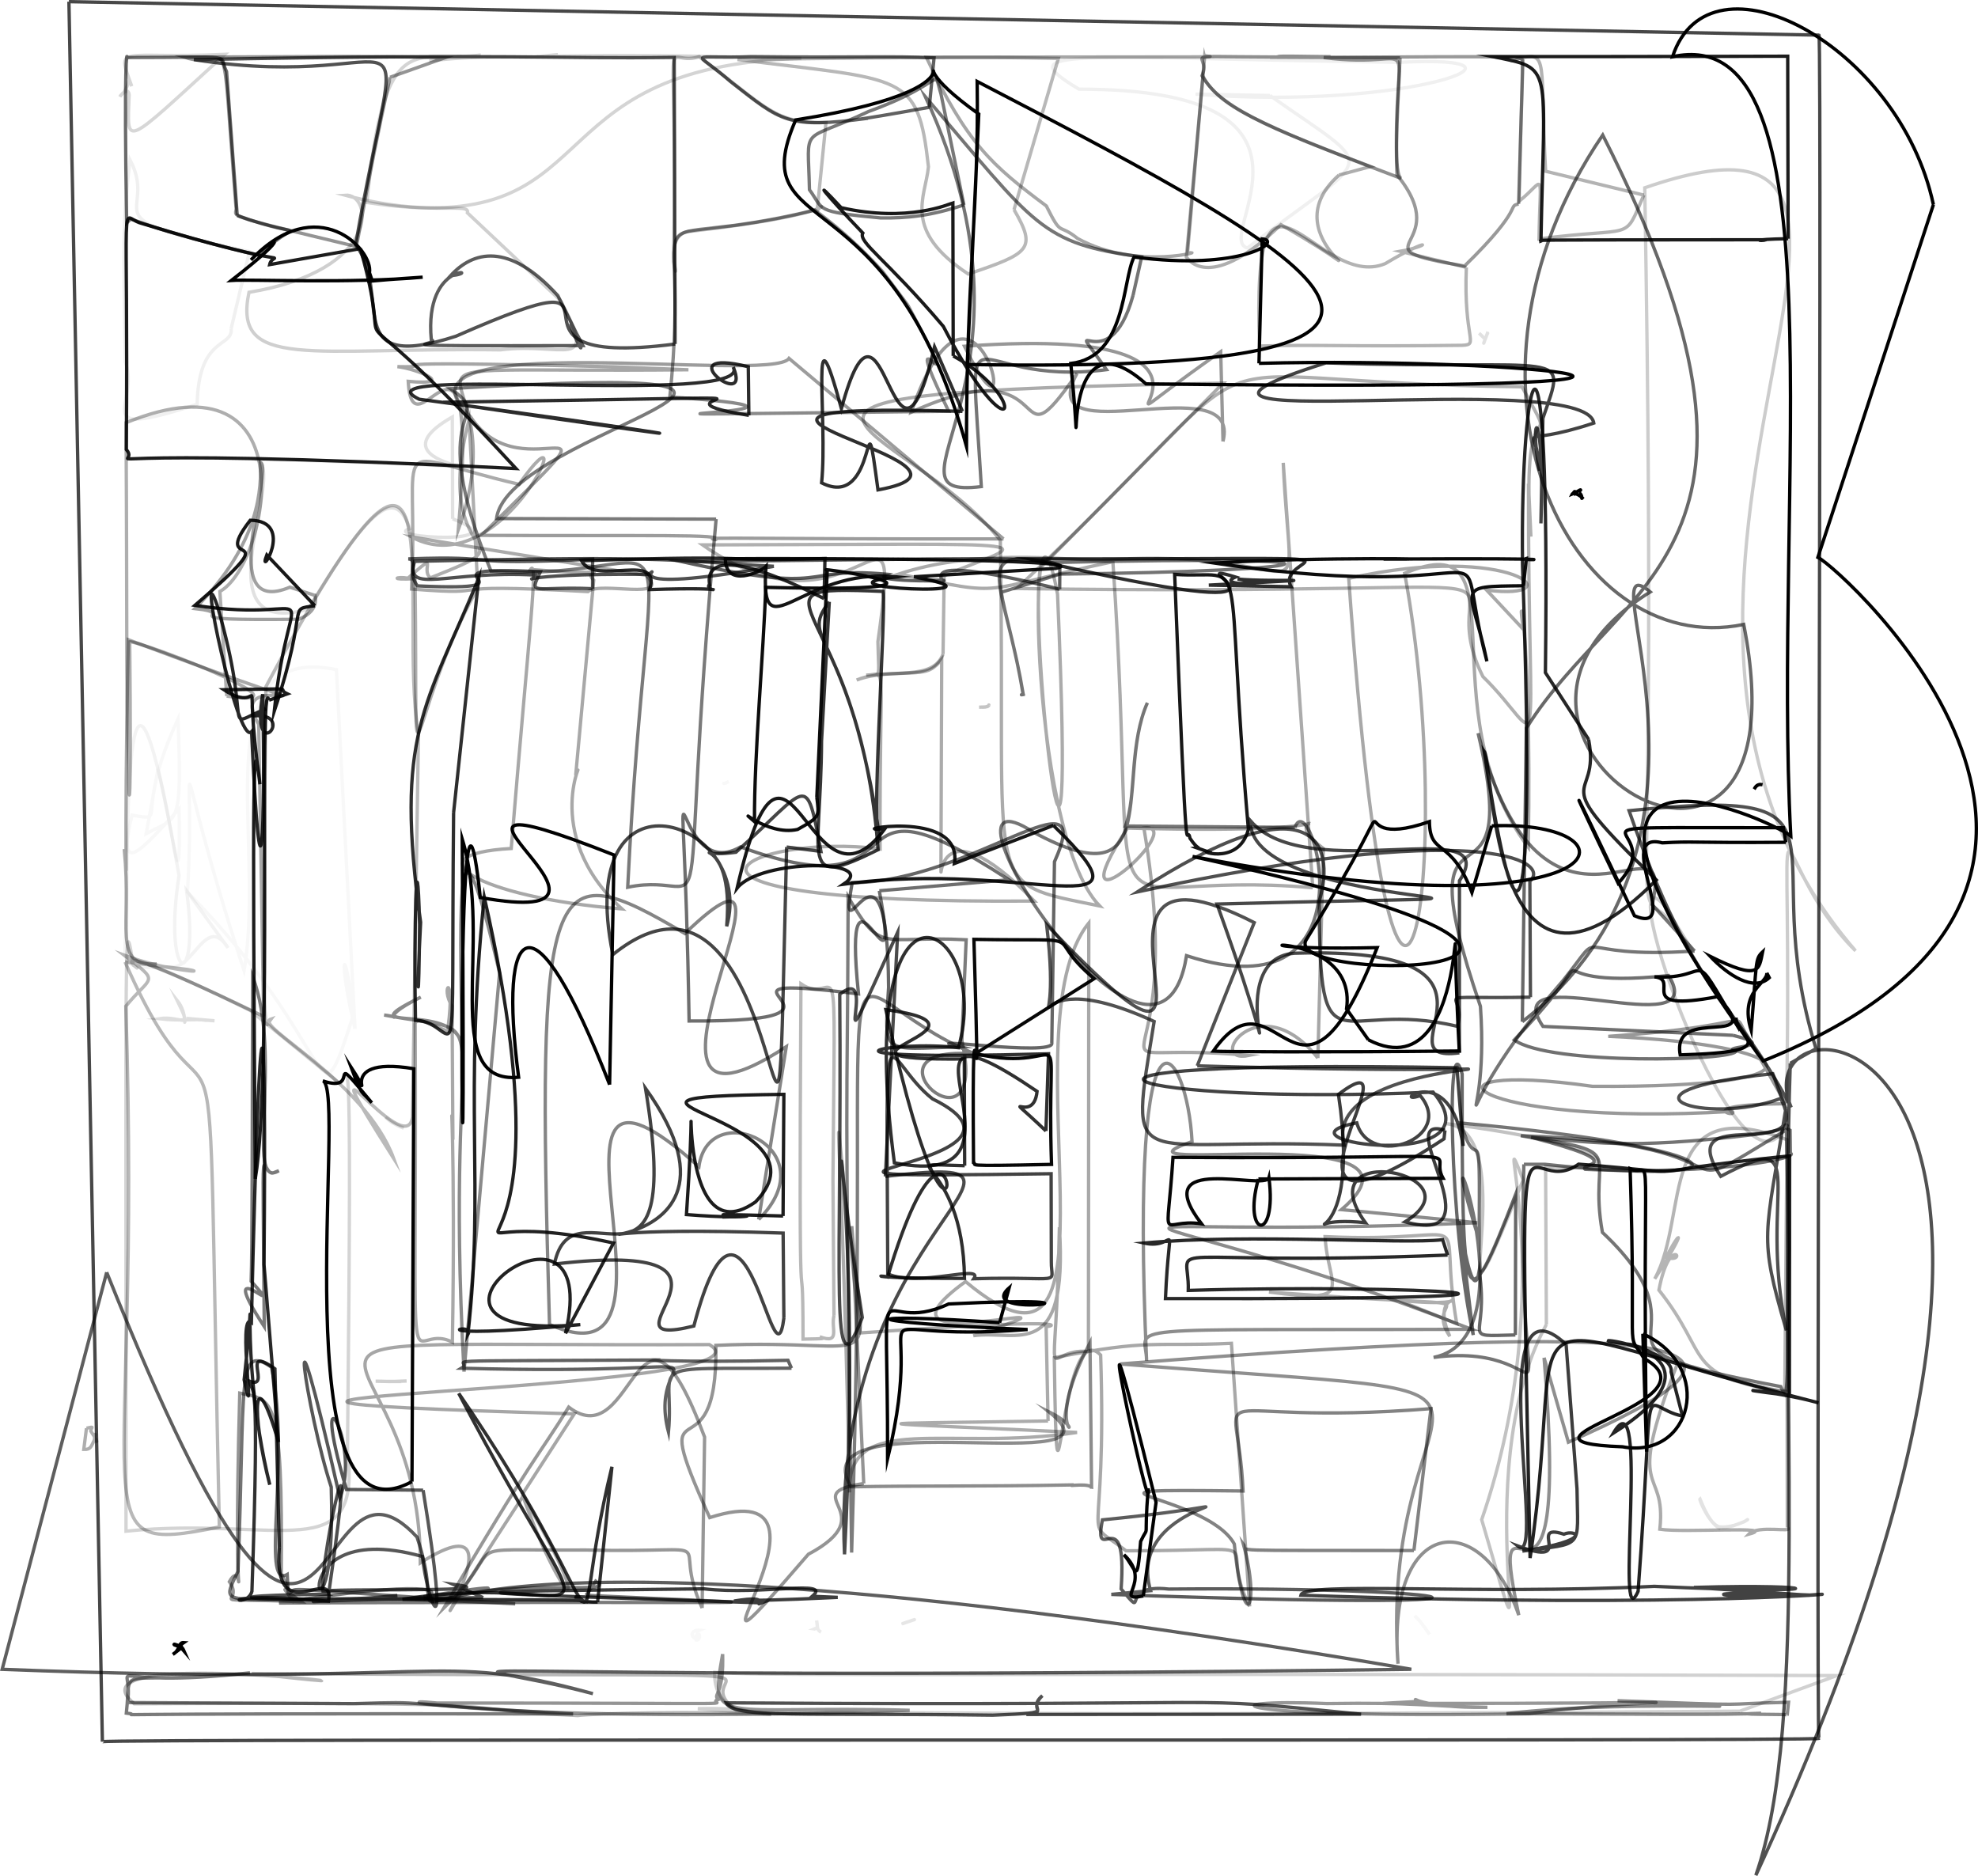 <?xml version="1.0" encoding="UTF-8"?>
<svg id="_图层_1" data-name="图层 1" xmlns="http://www.w3.org/2000/svg" viewBox="0 0 591.13 560.62">
  <defs>
    <style>
      .cls-1 {
        opacity: .82;
      }

      .cls-1, .cls-2, .cls-3, .cls-4, .cls-5, .cls-6, .cls-7, .cls-8, .cls-9, .cls-10, .cls-11, .cls-12, .cls-13, .cls-14, .cls-15, .cls-16, .cls-17, .cls-18, .cls-19, .cls-20, .cls-21, .cls-22, .cls-23, .cls-24, .cls-25, .cls-26, .cls-27, .cls-28, .cls-29, .cls-30, .cls-31, .cls-32, .cls-33, .cls-34, .cls-35, .cls-36, .cls-37, .cls-38, .cls-39, .cls-40, .cls-41, .cls-42, .cls-43, .cls-44, .cls-45, .cls-46, .cls-47, .cls-48, .cls-49, .cls-50, .cls-51, .cls-52, .cls-53, .cls-54, .cls-55, .cls-56, .cls-57, .cls-58, .cls-59, .cls-60, .cls-61, .cls-62, .cls-63, .cls-64, .cls-65, .cls-66, .cls-67, .cls-68, .cls-69, .cls-70, .cls-71, .cls-72, .cls-73, .cls-74, .cls-75, .cls-76, .cls-77, .cls-78, .cls-79, .cls-80, .cls-81, .cls-82, .cls-83, .cls-84, .cls-85, .cls-86, .cls-87, .cls-88, .cls-89, .cls-90, .cls-91, .cls-92, .cls-93, .cls-94, .cls-95, .cls-96, .cls-97, .cls-98, .cls-99, .cls-100, .cls-101, .cls-102, .cls-103, .cls-104, .cls-105, .cls-106, .cls-107, .cls-108, .cls-109, .cls-110, .cls-111, .cls-112, .cls-113, .cls-114, .cls-115, .cls-116, .cls-117, .cls-118, .cls-119, .cls-120, .cls-121, .cls-122, .cls-123, .cls-124, .cls-125, .cls-126, .cls-127, .cls-128, .cls-129, .cls-130, .cls-131, .cls-132, .cls-133, .cls-134, .cls-135, .cls-136, .cls-137, .cls-138, .cls-139, .cls-140, .cls-141, .cls-142, .cls-143, .cls-144, .cls-145, .cls-146, .cls-147, .cls-148, .cls-149, .cls-150, .cls-151, .cls-152, .cls-153, .cls-154, .cls-155, .cls-156, .cls-157, .cls-158, .cls-159 {
        fill: none;
        stroke: #000;
        stroke-miterlimit: 10;
      }

      .cls-1, .cls-2, .cls-3, .cls-4, .cls-5, .cls-6, .cls-8, .cls-9, .cls-10, .cls-11, .cls-12, .cls-13, .cls-14, .cls-15, .cls-16, .cls-17, .cls-18, .cls-19, .cls-20, .cls-21, .cls-22, .cls-23, .cls-24, .cls-25, .cls-26, .cls-27, .cls-28, .cls-29, .cls-30, .cls-31, .cls-32, .cls-33, .cls-34, .cls-35, .cls-36, .cls-37, .cls-38, .cls-39, .cls-40, .cls-41, .cls-42, .cls-43, .cls-44, .cls-45, .cls-46, .cls-47, .cls-48, .cls-49, .cls-50, .cls-51, .cls-52, .cls-53, .cls-54, .cls-55, .cls-56, .cls-57, .cls-58, .cls-59, .cls-60, .cls-61, .cls-62, .cls-63, .cls-64, .cls-65, .cls-66, .cls-67, .cls-68, .cls-69, .cls-70, .cls-71, .cls-72, .cls-73, .cls-74, .cls-75, .cls-76, .cls-77, .cls-78, .cls-79, .cls-80, .cls-81, .cls-82, .cls-83, .cls-84, .cls-85, .cls-86, .cls-87, .cls-88, .cls-89, .cls-90, .cls-91, .cls-92, .cls-93, .cls-94, .cls-95, .cls-96, .cls-97, .cls-98, .cls-99, .cls-100, .cls-101, .cls-102, .cls-103, .cls-104, .cls-105, .cls-106, .cls-107, .cls-108, .cls-109, .cls-110, .cls-111, .cls-112, .cls-113, .cls-114, .cls-115, .cls-116, .cls-117, .cls-118, .cls-119, .cls-120, .cls-121, .cls-122, .cls-123, .cls-124, .cls-125, .cls-126, .cls-127, .cls-128, .cls-129, .cls-130, .cls-131, .cls-132, .cls-133, .cls-134, .cls-135, .cls-136, .cls-137, .cls-138, .cls-139, .cls-140, .cls-141, .cls-142, .cls-143, .cls-144, .cls-145, .cls-146, .cls-147, .cls-148, .cls-149, .cls-150, .cls-151, .cls-152, .cls-153, .cls-154, .cls-155, .cls-156, .cls-157, .cls-158, .cls-159 {
        isolation: isolate;
      }

      .cls-2 {
        opacity: .82;
      }

      .cls-3 {
        opacity: .71;
      }

      .cls-4 {
        opacity: .91;
      }

      .cls-5 {
        opacity: .89;
      }

      .cls-6 {
        opacity: .49;
      }

      .cls-8 {
        opacity: .28;
      }

      .cls-9 {
        opacity: .82;
      }

      .cls-10 {
        opacity: .59;
      }

      .cls-11 {
        opacity: 1;
      }

      .cls-12 {
        opacity: .37;
      }

      .cls-13 {
        opacity: .41;
      }

      .cls-14 {
        opacity: .1;
      }

      .cls-15 {
        opacity: .51;
      }

      .cls-16 {
        opacity: .52;
      }

      .cls-17 {
        opacity: .03;
      }

      .cls-18 {
        opacity: .27;
      }

      .cls-19 {
        opacity: .12;
      }

      .cls-20 {
        opacity: .06;
      }

      .cls-21 {
        opacity: .95;
      }

      .cls-22 {
        opacity: .76;
      }

      .cls-23 {
        opacity: .24;
      }

      .cls-24 {
        opacity: .03;
      }

      .cls-25 {
        opacity: .54;
      }

      .cls-26 {
        opacity: .42;
      }

      .cls-27 {
        opacity: .46;
      }

      .cls-28 {
        opacity: .74;
      }

      .cls-29 {
        opacity: .03;
      }

      .cls-30 {
        opacity: .98;
      }

      .cls-31 {
        opacity: .89;
      }

      .cls-32 {
        opacity: .2;
      }

      .cls-33 {
        opacity: .73;
      }

      .cls-34 {
        opacity: .74;
      }

      .cls-35 {
        opacity: .84;
      }

      .cls-36 {
        opacity: .33;
      }

      .cls-37 {
        opacity: .68;
      }

      .cls-38 {
        opacity: .34;
      }

      .cls-39 {
        opacity: .48;
      }

      .cls-40 {
        opacity: .74;
      }

      .cls-41 {
        opacity: .27;
      }

      .cls-42 {
        opacity: .17;
      }

      .cls-43 {
        opacity: .06;
      }

      .cls-44 {
        opacity: .33;
      }

      .cls-45 {
        opacity: .83;
      }

      .cls-46 {
        opacity: .13;
      }

      .cls-47 {
        opacity: .11;
      }

      .cls-48 {
        opacity: .41;
      }

      .cls-49 {
        opacity: .57;
      }

      .cls-50 {
        opacity: .42;
      }

      .cls-51 {
        opacity: .12;
      }

      .cls-52 {
        opacity: .42;
      }

      .cls-53 {
        opacity: .28;
      }

      .cls-54 {
        opacity: .55;
      }

      .cls-55 {
        opacity: .74;
      }

      .cls-56 {
        opacity: .74;
      }

      .cls-57 {
        opacity: .89;
      }

      .cls-58 {
        opacity: .91;
      }

      .cls-59 {
        opacity: .45;
      }

      .cls-60 {
        opacity: .45;
      }

      .cls-61 {
        opacity: .54;
      }

      .cls-62 {
        opacity: .65;
      }

      .cls-63 {
        opacity: .33;
      }

      .cls-64 {
        opacity: .39;
      }

      .cls-65 {
        opacity: .35;
      }

      .cls-66 {
        opacity: .82;
      }

      .cls-67 {
        opacity: .34;
      }

      .cls-68 {
        opacity: .32;
      }

      .cls-69 {
        opacity: .3;
      }

      .cls-70 {
        opacity: .87;
      }

      .cls-71 {
        opacity: .54;
      }

      .cls-72 {
        opacity: .35;
      }

      .cls-73 {
        opacity: .52;
      }

      .cls-74 {
        opacity: .28;
      }

      .cls-75 {
        opacity: .68;
      }

      .cls-76 {
        opacity: 1;
      }

      .cls-77 {
        opacity: .03;
      }

      .cls-78 {
        opacity: .33;
      }

      .cls-79 {
        opacity: .72;
      }

      .cls-80 {
        opacity: .34;
      }

      .cls-81 {
        opacity: .68;
      }

      .cls-82 {
        opacity: .63;
      }

      .cls-83 {
        opacity: .91;
      }

      .cls-84 {
        opacity: .62;
      }

      .cls-85 {
        opacity: .35;
      }

      .cls-86 {
        opacity: .31;
      }

      .cls-87 {
        opacity: .4;
      }

      .cls-88 {
        opacity: .29;
      }

      .cls-89 {
        opacity: 1;
      }

      .cls-90 {
        opacity: .34;
      }

      .cls-91 {
        opacity: .19;
      }

      .cls-92 {
        opacity: .86;
      }

      .cls-93 {
        opacity: .58;
      }

      .cls-94 {
        opacity: .66;
      }

      .cls-95 {
        opacity: .19;
      }

      .cls-96 {
        opacity: .12;
      }

      .cls-97 {
        opacity: .33;
      }

      .cls-98 {
        opacity: .3;
      }

      .cls-99 {
        opacity: .35;
      }

      .cls-100 {
        opacity: .23;
      }

      .cls-101 {
        opacity: .85;
      }

      .cls-102 {
        opacity: .55;
      }

      .cls-103 {
        opacity: .52;
      }

      .cls-104 {
        opacity: .69;
      }

      .cls-105 {
        opacity: .4;
      }

      .cls-106 {
        opacity: .55;
      }

      .cls-107 {
        opacity: .44;
      }

      .cls-108 {
        opacity: .81;
      }

      .cls-109 {
        opacity: .42;
      }

      .cls-110 {
        opacity: .81;
      }

      .cls-111 {
        opacity: .32;
      }

      .cls-112 {
        opacity: .62;
      }

      .cls-113 {
        opacity: .87;
      }

      .cls-114 {
        opacity: .84;
      }

      .cls-115 {
        opacity: .76;
      }

      .cls-116 {
        opacity: .41;
      }

      .cls-117 {
        opacity: .33;
      }

      .cls-118 {
        opacity: .52;
      }

      .cls-119 {
        opacity: .9;
      }

      .cls-120 {
        opacity: .54;
      }

      .cls-121 {
        opacity: .34;
      }

      .cls-122 {
        opacity: .32;
      }

      .cls-123 {
        opacity: .17;
      }

      .cls-124 {
        opacity: .18;
      }

      .cls-125 {
        opacity: .97;
      }

      .cls-126 {
        opacity: .46;
      }

      .cls-127 {
        opacity: .59;
      }

      .cls-128 {
        opacity: .64;
      }

      .cls-129 {
        opacity: .72;
      }

      .cls-130 {
        opacity: .76;
      }

      .cls-131 {
        opacity: .32;
      }

      .cls-132 {
        opacity: .89;
      }

      .cls-133 {
        opacity: .64;
      }

      .cls-134 {
        opacity: .95;
      }

      .cls-135 {
        opacity: .53;
      }

      .cls-136 {
        opacity: .69;
      }

      .cls-137 {
        opacity: .92;
      }

      .cls-138 {
        opacity: .16;
      }

      .cls-139 {
        opacity: .28;
      }

      .cls-140 {
        opacity: .46;
      }

      .cls-141 {
        opacity: .68;
      }

      .cls-142 {
        opacity: .34;
      }

      .cls-143 {
        opacity: .08;
      }

      .cls-144 {
        opacity: .32;
      }

      .cls-145 {
        opacity: .54;
      }

      .cls-146 {
        opacity: .6;
      }

      .cls-147 {
        opacity: 0;
      }

      .cls-148 {
        opacity: .63;
      }

      .cls-149 {
        opacity: .44;
      }

      .cls-150 {
        opacity: .79;
      }

      .cls-151 {
        opacity: .56;
      }

      .cls-152 {
        opacity: .05;
      }

      .cls-153 {
        opacity: .85;
      }

      .cls-154 {
        opacity: .81;
      }

      .cls-155 {
        opacity: .69;
      }

      .cls-156 {
        opacity: .69;
      }

      .cls-157 {
        opacity: .84;
      }

      .cls-158 {
        opacity: .31;
      }

      .cls-159 {
        opacity: .03;
      }
    </style>
  </defs>
  <path class="cls-79" d="M20.6.5c1,0,522,10,523,10s-1,509,0,509c0,1-513,0-513,1,0-1,0,0-10-520h0"/>
  <path class="cls-7" d="M524.78,235.02c-.62,1.06-.12-.42,1.22-.61.71.15.3-.03.71.08-.78-.1-.24,0-.57-.05-1.22-.06-1.67,1.02-1.92,1.4l.56-.83"/>
  <path class="cls-68" d="M400.16,52.31c-22.22,19.68,22.47,37.82-17.36,14.82-20.75,20.07-27.42,10.83-28.25,9.68,3.85-41.59,4.16-45.57,4.95-54.11,4.61,10.24,27.89,18.57,50.08,27.07l-9.42,2.54"/>
  <path class="cls-39" d="M226.75,364.42c21.04-21.12-14.9-37.17-17.89-15.76-57.75-52.02,3.22,68.63-44.64,47.14-4.02-136.47-.61-141.14,40.46-116.82,44.34-42.68-28.49,72.3,30.3,33.82l-8.25,51.62"/>
  <path class="cls-121" d="M78.78,303.75c-40.15-19.52-36.39-14.74-31.93-15.71-13.59.89-7.38-10.81-9.71-34.31,1.25,14.44-.24,8.97,1.2-62.55,83.04,31.32,26.29,4.96,38.98,25.26l1.47,87.3"/>
  <path class="cls-85" d="M354.86,75.69c7.02-1.36-14.67,5.56-32.8-4.41-6.05-4.89-4.56-.1-9.36-9.73-16.3-12.16-23.74-18.65-35.88-44.47,102.96-.15,83.42.1,83.22-.53l-5.17,59.14"/>
  <path class="cls-86" d="M281.84,195.49c-3.33,8.41-15.37,3.79-25.83,7.73,7.8-3.2,6.64,2.39,6.36-11.48,7.65-54.5-5.8,3.85-52.41-28.9,109.58-.25,98.17-1.72,72.21,9.16l-.34,23.48"/>
  <path class="cls-152" d="M68.16,283.27c-6.47-10.28-10.35,6.44-17.03,5.67-18.2.85-13.04-1.08-13.25-18.15.07-61.74,3.69-77.84,15.62-9.13-5.03,32.34,6.43,35.65,2.28,4.55l12.37,17.06"/>
  <path class="cls-46" d="M64.12,305.05c-2.74-.16-3.4-.3-2.44-.12-3.42-.59-7.12.32-14.25-.49,7.01-1.11,10.21,4.14,5.55-5.44,3.28,4.15,1.69,8.68,2.46,5.32l8.67.73"/>
  <path class="cls-48" d="M413.38,509.04c125.55.19,77.34-1.9,43.68,3.1-93.13,1.55-97.51-4.61-60.54-3.04,27.5-.41,28.82.8,48,1.12-20.21.31-23.87-3.77-20.32-1.77l-10.83.58"/>
  <path class="cls-19" d="M443.96,101.44c-.19-.55-.51,1.18.67-2.07-.31.98.22-.43-.25.59-1.78,4.69-.56,1.76-.56,1.32-.06.15.53.47-1.79-1.71l1.93,1.88"/>
  <path class="cls-144" d="M67.75,208.03c29.89,4.4-33.35-19.44-28.98-15.87.5,50.71-.28,52.21-.32,36.92-.84-31.16-.4-34.35-.78-102.77,54.95-22.32,42.72,42.38,28.04,50.45l2.04,31.26"/>
  <path class="cls-89" d="M445.81,246.8c45.79-1.97,40.69,33.74-89.41,9.14,161.72,35.67,26.95,38.79,33.88,25.05,35.73-57.81,6.46-24.92,36.9-35.45.17,10.57,6.42,4.49,12.71,21.18l5.92-19.92"/>
  <path class="cls-158" d="M456.79,144.55c-.18,90.24,5.61,76.39-13.62,57.65-18.68-37.35,42.83-23.75-139.3-26.32,86.59-81.34,38.01-61.49,150.98-60.29,12.57,23.19-.78-4.36,2.66,44.77l-.72-15.82"/>
  <path class="cls-59" d="M326.23,444.9c.48-2-8.42-.56-5.36-1.15-28.63.53-46.23.18-66.56.58-15.81-26.38,85.78-1.44,59.14-22.45,14.43,7.14-3.66,9.93,12.3-20.64l.47,43.66"/>
  <path class="cls-55" d="M234.27,393.84c-3.02,24.26-11.93-54.77-26.91,2.43-32,7.9,26.53-26.45-41.67-18.52,5.38-26.54,39.22,19.87,27.21-52.55,42.65,59.66-66.13,39.47,41.14,43.3l.22,25.33"/>
  <path class="cls-94" d="M126.45,445.33c8.66,53.34,1.11,32.69-.21,19.82-47.7-13.3-25.37,41.61-27.25-20.76-7.25-21.83-14.83-73.44,2.58,3.17,6.77-16.71-9.88-42.31,1.98-2.44l22.9.21"/>
  <path class="cls-41" d="M244.18,63.28c1.32-3.92,9.34.43-37.55,5.81-9.68.16-2.77,18.95-5.32,9.13,1.43-77.58-4.28-57.66,7.66-61.27,20.87,15.78,22.33,19.82,37.87,19.69l-2.66,26.64"/>
  <path class="cls-25" d="M534.64,372.89c-1.05,31.87.63,48.85-2.46,41.48-68.62-12.99-17.18-12.05-53.29-46.08-4.6-25.11,9.41-23.42-24.39-28.88,76.49,2.36,38.6,22.93,79.36-1.77l.77,35.25"/>
  <path class="cls-57" d="M80.42,209.23c-3.29-10.49,1.12,112.02-4.13,143.04-.92-123.04-.64-137.17,1.39-117.9-5.65-41.58,2.78-19.3-10.78-28.24,24.32-.3,14.85-.69,18.97,1.23l-5.45,1.88"/>
  <path class="cls-97" d="M313.21,424.65c-60.91,1-58.98.19,8.66,3.42-38.57,5.85-68.84-6.67-67.98,17.93-2.8-135.57-6.97-133.17,3.23-47.67,75.55-5.38,53.6-.93,55.51-2.15l.59,28.47"/>
  <path class="cls-140" d="M138.68,409.9c-6.37-115.98,13.09-99.54-23.88-106.57,7.73.92-3.87,2.03,10.96-5.35-23.98,11.89,12.36.13,12.41,15.96-.91-47.76-1.84-79.17,11.13-23.17l-10.63,119.13"/>
  <path class="cls-155" d="M457.38,298c-33.13.63-18.55-2.34-21.85,8.72-36.04-8.69-41.21,15.94-41.27-37.41,5.24-17.67-2.14-36.81-54.39-2.77,101.73-21.94,124.15-9.34,117.33-3.17l.18,34.63"/>
  <path class="cls-69" d="M491.25,58.3c-6.17,14.28-2.21,9.27-31.31,13.1.32-21.48,2.07-17.77-5.95-11.25.85-44.17,1.82-44.16-.36-42.55,9.49-2.57,6.43.54,8.28,33.58l29.34,7.12"/>
  <path class="cls-98" d="M438.22,79.91c-.88,21.71,3.94,23.03-1.19,23.28-35.37.44-43.07-.28-60.6.22-2.56-68.11,16.95-16.04,37.56-24.63,13.85-8.32,14.07-5.37,4.45-3.68l19.79,4.81"/>
  <path class="cls-153" d="M474.76,220.98c3.82,20.01-14.41,8.63,20.24,42-49.86,50.19-48.41-34.33-51.47-38.53,8,52.78,15.96,75.79,11.48-55.63-.76-59.79,8.36-91.01,6.84,32.19l12.91,19.96"/>
  <path class="cls-3" d="M264.58,351.56c61.15-7.24-16.85,13.43-12.19,112.94,5.98-113.23-8.54-160.11,5.31-70.76-9.98,25.46-6.04-12.01-6.74-96.59,13.03-10.42-6.51,34.16,17.31-18.53l-3.68,72.95"/>
  <path class="cls-26" d="M258.13,443.33c-20.93,3.21,6.61,8.81-16.55,21.14-48.41,56.2,17.69-26.11-29.48-10.95-20.01-44.06,2.54-9.07,1.84-51.47,52.39-2.39,43.87,11.65,40.62-35.63l3.57,76.91"/>
  <path class="cls-7" d="M408.94,310.74c34.4,17.74,23.03-75.28,27.17,3.34-40.79.42-71.26.22-73.53.05,19.37-27.73,25.11,29.61,48.99-30.94-60.34,1.36-5.32-8.66-9.15,18.33l6.52,9.22"/>
  <path class="cls-111" d="M142.78,175.63c-22.16,39.89-17.76,74.26-18.74-2.7-7.85.48-5.72-.75-2.12-.15,9.72-8.61,3.57-2.54,6.72-.1,32.28-12.82-.41-1.65,11.55-47.3l2.59,50.24"/>
  <path class="cls-63" d="M281.21,258.88c.25,8.92-2.85-21.24,27.9,10.4-129.89.89-84.56-20.74-46.1-15.56-.16-59.45,2.27-51.9-4.14-51.95,16.94-1.24,18.34.48,22.56-4.76l-.22,61.87"/>
  <path class="cls-7" d="M182.19,324.14c-22.9-58.83-33.38-49.45-27.2-2.21-23.96,2.22-7.4-40.08-16.85-71.2,1.4,218.76-3.41-64.64,5.39,17.48,58.61,10.55-34.46-42.07,39.98-12.7l-1.33,68.63"/>
  <path class="cls-10" d="M452.87,398.94c-17.32.39-7.71,1.53-10.8-19.07-3.03,17.55-10.47-54.05-1.79,19.09-7.24-33.72-8.06-95.03-3.31-78-.06,72.03.59,75.76,16,35.95l-.1,42.03"/>
  <path class="cls-132" d="M107.71,74.29c12.5,44.54-13.05,1.06,46.5,65.73-143.91-7.12-110.73.84-116.46-5.7.62-80.67-2.03-69.43,4.2-67.67,49.61,15.11,39.61,7.72,38.63,12.42l27.12-4.78"/>
  <path class="cls-76" d="M577.8,61.17c-10.19-47.81-66.96-77.72-77.96-44.22,51.08-11.29,29.88,130.69,35.34,232.86-6.25-4.86-89.87-43.24-8.27,67.25,128.91-51.82,23.55-146.99,16.37-150.5l34.52-105.4"/>
  <path class="cls-72" d="M156.02,446.67c22.67,37.61,13.49,37.33.27.49-50.94,77.89,9-5.37-30.68,19.9.11-74.32-72.7-64.54,86.38-65.24,25.4,14.89-223.92,15.39-40.37,20.71l-15.6,24.14"/>
  <path class="cls-114" d="M246.29,178.89c-42.68-21.5-32.75-1.35-34.41-4.08-1.3,2.76,10.45.46-17.73,1.38,3.64-11.65-16.15-.86-20.37-8.61,57.62-1.94,37.92.42,72.76-.68l-.25,12"/>
  <path class="cls-34" d="M460.51,156.41c1.3-35.67-3.84-34.34-.45-15.72-.61-15.93-8.43-6.09,16.25-14.26-2.58-17.02-153.51,5.16-80.03-17.99,72.82,2.47,72.21-5.01,64.82,16.55l-.59,31.42"/>
  <path class="cls-136" d="M533.67,331.4c-6.11,38.85-8.29,37.16.18,66.16-8.75-42.02,8.63-60.95-19.6-46.02-15.06-22.96,28.41-2.63,17.92-23.28-22.13,8.35-54.62-2.01-2.36-7.39l3.86,10.53"/>
  <path class="cls-157" d="M83.23,430.95c-7.47-25.63-8.27-9.07-2.61,12.76-10.06-41.54-3.11-73.07-7.66-31.37,3.79,18.11-2.17-20.71,2.17-17.21,2.6-110.62,4.54-101.99,3.77-17.23l4.33,53.05"/>
  <path class="cls-28" d="M314.19,377.01c-.08,7.32,4.32,4.4-23.15,5.12,3.07-4.52-16.68,2.73-25.73-1.45-.31-88.55-1.97-64.34,13.37-52.29,42.1,20.73-77.74,23.93,35.45,22.37l.06,26.25"/>
  <path class="cls-18" d="M123.26,333.88c-1.99,13.9-34.54-33.53-5.61,12.31-8.6-23.36-42.26-39.82-36.7-41.64-1.77,2.23-2.78,16.26-1.47-99.36,58.69-110.22,39.04-24.1,45.58,14.11l-1.79,114.59"/>
  <path class="cls-7" d="M376.25,108.58c79.35-2.06,178.58,8.63-33.77,6.14-29.16-26.01-17.39,45.3-22.47-6.1,16.63-1.94,15.32-24.7,18.91-31.82,32.09,4.24,44.65-4.84,38.29-5.41l-.96,37.19"/>
  <path class="cls-7" d="M298.75,395.27c-42.71-3.03-47.44-.28,8.35,2.04-57.32,4.55-28.64-15.52-41.84,38.68.09-65.65-4.66-35.58,18.23-46.31,58.99-2.92,6.95,5.02,18.09-4.81l-2.84,10.4"/>
  <path class="cls-125" d="M291.52,314.88c29.51,7.02,21.04-16.46,22.73,33.09-28.74.64-21.73.12-23.31-.55-.64-75.29,2.39,11.61.12-66.7,37.85.66,19.29-2.27,35.93,11.74l-35.48,22.43"/>
  <path class="cls-6" d="M422.55,463.36c-58.57-.09-49.37.34-50.94-1.85,5.14,18.86.15,28.41-2.73-.09-8.31-15.2-57.89-16.53,2.61-15.85-1.59-36.35-15.76-18.88,56.15-24.61l-5.09,42.4"/>
  <path class="cls-17" d="M208.72,488.13c.86.98-.07,2.15-.61,2.02-.1-.45-1.39-1-1.16-1.44-.44-.12.06-1.71,2.03-1.54-1.12.45.02.73-1.23,2.3l.98-1.34"/>
  <path class="cls-135" d="M288.06,61.24c-9.9,3.27-16.82,3.99-24.84,3.89-20.21-1.89-16.86-2.37-21.31-8.43-.43-20.14-3.03-13.57,17.65-23.38,23.46-8.48,19.1-13.68,21.65-5.25l6.85,33.17"/>
  <path class="cls-60" d="M441.48,365.42c-133.04,5.56-111.73-11.22-1.67,31.83-110.63.38-97.1-1.57-97.15,9.39-5.27-119.39,12.18-93.11,13.59-65.49-31.84,11.07,77.61-7.85,44.65,20.34l40.59,3.92"/>
  <path class="cls-51" d="M116.58,335.04c1.21.68.92.83-1.37-1.16,2.42,1.92.92.88,1.96,1.53,1.19.7,1.55.92,3.49,1.73-2.96-1.18-1.39-.68-1.97-.86l-2.12-1.24"/>
  <path class="cls-129" d="M436.13,314.63c-25.56,3.44,24.39-32-49.23-29.77-25.19,1.77,4.12,61.3-23.2-14.69,138.68-3.74,9.15,4.2,9.99-24.88,17.26,19.88,76.03-2.81,62.47,17.93l-.03,51.41"/>
  <path class="cls-7" d="M533.71,251.72c-29.71.19-27.1-.38-36.93.16-14.99-3.93,6.57,28.07-8.32,21.79-21.94-46.24-20.53-42.33-4.86-9.7,17.29-18.69-27.95-16.5,49.37-16.61l.73,4.36"/>
  <path class="cls-42" d="M143.69,16.43c-19.11,2.61-28.8-9.7-34.04,44.08,73.89,11.36,46.76-40.62,129.82-43.06-75.61-2-89.1.54-72.73-1.12-9.14,1.64-19.47-.37-38.45,1.89l15.4-1.78"/>
  <path class="cls-61" d="M506.43,284.21c-39.54,2.64-25.42-8.54-39.31,8.82-38.96,44.8-21.66,51.32-24.69,7.71-24.69-72.21,14.07-19.6-.7-81.63,19.8,75.52,59.32,19.71,52.03,51.25l12.67,13.85"/>
  <path class="cls-113" d="M534.76,417.02c-23.53-2.86-3.66-1.32,8.71,2.2-101.07-25.69-73.89-36.19-86.2,46.38-3.27-157.5-3.07-105.39,14.51-117.7,41.45,3.28,9.51,3.02,63.06-2.49l-.07,71.61"/>
  <path class="cls-7" d="M528.01,290.74c.27,3.17-8.36,5.38-4.66,17.23,1.71-20.89,1.11-21.34,3.41-23.5-1.11,5.41-.85,8.71-15.65,1.35,5.35,5.64,13.02,10.7,17.64,6.36l-.74-1.44"/>
  <path class="cls-82" d="M31.88,380.21c70.08,174.86,59.01,42.57,92.74,79.13,16.99,50.35-57.86-21.13,297.15,39.51-321.14,4.23-290.96-5.12-244.57,7.29-48.18-13.22-40.72-1.94-176.55-7.28l31.24-118.65"/>
  <path class="cls-80" d="M373.45,480.08c-10.71-21.26,10.51-16.58-36.93-16.64-14.17-10.91-5.6,2.76-7.59-58.5-12.54-13.05-12.87,69.68-13.85.81,28.72-5.7,29.53-3.26,52.93-4.31l5.45,78.63"/>
  <path class="cls-73" d="M81.59,350.54c-3.6.9-3.09-19.77-2.62,45.9-15.75-24.02,7.98-.38-3.91-13.55.35-9.28.3-42.52.43-91.03,9.13,23.36-2.46,64.24,7.83,58l-1.74.68"/>
  <path class="cls-146" d="M314.33,311.72c.8,4.22-43.07-2.36-27.42,1.11-23.68.73-22.58,2.8-21.35-17.76-.38-54.75-15.63-5-10.87-31.3,35.63-.06,73.34-34.96,60.44-6.23l-.8,54.18"/>
  <path class="cls-50" d="M215.97,494.3c-3.93,22.08-1.97,15.27,55.89,16.8-120.09,4.48-162.79-4.27-141.24-2.17,105.97.04,78.92.7,84.01-1.06-1.6-1.67,1.42-1.02,1.36-11.84l-.02-1.73"/>
  <path class="cls-14" d="M270.62,484.92c-.93.27-1.04.38-.41.12,4.46-1.51,4.25-1.39-.21.07.7-.23,2.35-.76.93-.33-.41.23-.96.31-1.37.5l1.06-.36"/>
  <path class="cls-81" d="M306.72,512.37c6.84-.86.4-1.38,4.79-5.64-5.68,4.84,6.74,4.99-14.82,5.84-57.34-.78-77.59,1.01-79.66-3.69,168.73,1.13,130.63-2.52,189.72,3.39l-100.03.09"/>
  <path class="cls-31" d="M234.03,363.39c-34.85-1-5.92.11-18.13.3,10.6-1.52,12.24,1.09-10.75-.72,4.74-69.59-6.73,15.55,20.65-3.79,24.92-25.84-64.27-31.29,8.46-32.14l-.24,36.35"/>
  <path class="cls-52" d="M116.58,23.08c-7.32,32.97-9.62,49.89-10.19,50.57-42.51-10.17-35.21-8.66-35.86-11.71-4.8-61.02-.97-39.81-15.47-44.87,33.48-.05,54.86-.5,77.89.19l-16.37,5.83"/>
  <path class="cls-88" d="M533.38,416.01c-30.91-5.04-21.74-10.49-37.61-30.48,3.3-17.26,8.9-7.75,2.16-9.76,4.34-8.59,6.48-8.93-3.41,6.39,10.54-19.19.17-56.46,39.53-41.56l-.67,75.4"/>
  <path class="cls-7" d="M341.68,476.94c-9.18,1.8,2.93-4.18-5.78-12.32,3.72,4.27,3.9,10,4.99-3.99,2.8-5.85.86,1.58,2.25-15.84,1.51,15.61-21.72-93.52,2.35,4.17l-3.81,27.97"/>
  <path class="cls-104" d="M144.38,477.43c-71.18.95-55.61,2.41-25.63-.63-22.12,2.75-72.22.27-21.82-.38-3.26-1.19,11.74-72.05,1.34-.49-12.62-1.67,58.67.26,37.1-2.48l9.01,3.98"/>
  <path class="cls-64" d="M299.91,161.04c-71.28.16-92.11-.69-86,.2,2.86-1.68-19.8-1.01-70.05-1.25,47.15-46.6,12.57-11.14-3.24-35.44-29.42-27.69,90.06-9.62,95.18-17.44l64.1,53.93"/>
  <path class="cls-36" d="M193.14,171.93c7.69,7.86-13.77,1.65-17.44,4.86-50.08-2.73-24.36,1.47-52.72-.76,2.39-47.66-8.85-40.82,32.13-31.3,20.21-28.7-4.15,30.62-32.07,15.77l70.1,11.43"/>
  <path class="cls-40" d="M540.77,476.75c-30.12,1.23-38.2-1.76.07-.08,18.77-1.39-32.93,4.2-152.08.05.85-4.22,51.13-.04,105.64-2.65,56.15,2.6,52.28-.88,11.83.32l34.53,2.35"/>
  <path class="cls-90" d="M325.28,403.9c-14.21-1.54-9.73,17.72-8.68-37.13,2.62,40.83-12.55,30.59-25.71,32.39,46.02-15.26-37.58,9.36-2.33-16.17,51.67,43.21,11.48-75.84,36.83-107.15l-.11,128.06"/>
  <path class="cls-35" d="M432.62,375.07c-90.3,3.56-77.06-5.32-77.5,10.56,67.11-2.06,144.95,2.8-6.82,2.44,1.15-26.97,3.96-14.21-6.45-16.6,31.99-2.88,77.11.42,89.29-.99l1.47,4.6"/>
  <path class="cls-21" d="M455.3,175.05c-21.47.24-15.66-.2-10.94,22.57-11.91-45.47,13.01-15.43-81.38-29.34,31.04-2.02,76.36-1.08,50.5-1.2,64.6-.4,39.65.7,42.67-.19l-.85,8.18"/>
  <path class="cls-112" d="M236.55,408.87c-45.89.37-34.8-2.52-36.77,19.11-7.45-28.54,30.47-16.6-61.88-19.1,4.68-2.7-16.6-2.02,59.48-2.46-8.63-.24,4.25.88,38.12.1l1.04,2.35"/>
  <path class="cls-95" d="M167.52,89.83c11.41,21.5.97,12.32-18.01,14.72-56.7-.76-80.01,6.24-75.1-17.2,39.71-6.53,37.1-29.65,28.7-29.02,25.13,6.76,37.49,1.8,36.58,5.28l27.83,26.21"/>
  <path class="cls-110" d="M178.59,478.76c-8.47.17-7.31-3.55-4.1-.12-5.41-.45,17.95-.45-54.2-.71,60.79-9.71,61.61,24.24,16.8-61.54,51.48,74.74,30.9,82.7,45.79,21.95l-4.29,40.41"/>
  <path class="cls-91" d="M121.5,412.69c-5.74.31-6.77.04-9.23.07,6.13.15,3.62.07,4.35.1-1.8-.06.23-.04.32-.01-.49,0-1.54-.02.26,0l4.32-.15"/>
  <path class="cls-107" d="M461.45,405.75c8.35,100.31-18.23,26.74-7.56,76.93-11.11-32.6-39.62-29.48-36.09,14.52-6.17-92.72,60.77-78.09-83.06-89.59,187.89-14.79,196-4.08,133.98,23.38l-7.27-25.24"/>
  <path class="cls-120" d="M338.62,88.25c-7.43,27.17-22.22,2.08-7.94,22.22-43.35,5.62-41.01-25.44-37.41,34.94-33.15,4.12,22.3-32.19-16.68-116.44,32.93,38.49,34.26,43.8,64.6,47.79l-2.57,11.48"/>
  <path class="cls-117" d="M310.93,169.71c-3.72,20.76,11.08,144.23,5.12,7.86-8.89-47.31-9.44,70.29,12.57,93.16-36.16-7.4-27.83-2.06-29.67-109.29-29.18-36.61-102.33-43.97,66.58-46.94l-54.59,55.21"/>
  <path class="cls-77" d="M216.11,234.13c.44-.06.1-.03.18,0,.46-.27-.37.39,1.51-.57-1.46.71-.92.4-.69.34.26,0-.69.17-.36.16l-.63.07"/>
  <path class="cls-54" d="M535.05,344.62c3.33,1.34-21.59,6.63-61.33,4.82-2.13-1.64,14.74-1.57-16.14-9.55,18.29,1.2,27.06,3.93,67.11-.88,17.01-2.7,4.71-4.14,10.28-1.22l.08,6.84"/>
  <path class="cls-44" d="M392.32,265.29c-70.94-6.21-51.07,27.78-59.73-97.42-41.85,8.75-30.3,10.76-63.96,3.66,22.83-7.51,47.49-4.32,60.59-4.1,65.77-4.83,56.6,23.39,54.28-29.12l8.82,126.99"/>
  <path class="cls-141" d="M535.03,317.77c-3.3,98.8,5.8,196.82-10.29,242.64,120.85-261.88-5.64-267.91,10.57-229.47-18.01-33.7-29.14-33.04-48.46-88.67,72.78-7.45,36.8,9.27,55.86,71.11l-7.69,4.39"/>
  <path class="cls-101" d="M75.5,213.97c13.82-1.49-.78,16.05,3.01-6.52.88,41.46-.58,71.76-3.32,11.2-4.16,4.81-16.65-55.71-10.31-37.81,11.22,38.21.69,36.72,14.61,30.95l-4,2.18"/>
  <path class="cls-131" d="M417.93,388.57c29.42,3.08,7.79-6.29,15.34,10.78-9.58-14.23,23.13-7.41-54.04-13.24,26.75,3.5,17.62-1.11,16.77-16.55,48.57,2.22,32.98-11.05,39.35,26.01l-17.41-6.99"/>
  <path class="cls-43" d="M379.51,28.54c33.51,23.67,31.46,16.04-6.7,45.56-10.72-2.76,31.61-47.5-50.36-47.45-20.95-12.59-3.53-9.51,95.58-8.01,47.37-2.51,3.32,14.51-60.74,9.5l22.22.4"/>
  <path class="cls-7" d="M54.51,492.24c-2.32-.99-2.83-1.04-2.33-.64,2.1.91,1.19-.83,2.76-.71-2.13,1.5-.98.14.05,2.48-2.18-2.57-.98-.35-3.32,1.02l2.84-2.16"/>
  <path class="cls-75" d="M357.8,318.52c157.44,4.48,35.55-8.58,43.86,23.7-64.75-2.66-64.37,10.58-56.74-36.96-45.61-20.93-26.54,18.36-32.12-28.88,69.39,72.58-4.05-34.48,62.03-.67l-17.03,42.81"/>
  <path class="cls-139" d="M249.24,393.17c-.98,3.74,2.11,8.61-4.26,6.32,1.69.69,1.61.55-4.99.7-.06-38.64-1.37,19.85-.63-106.17,11.37,7.87,10.18-20.87,9.57,58.61l.31,40.55"/>
  <path class="cls-87" d="M533.63,329.84c-28.67.25-14.06,4.56-15.93,2.29-80.04,4.86-98.6-15.6-41.79-7.49,74.81.49,62.09-12.51,4.73-14.94,47.17-3.19,35.93-8.72,41.7.14l11.29,20"/>
  <path class="cls-128" d="M332.11,476.48c141.08,5.12,108.62-2.42,17.16-1.6-15.51-1.78-5.77,9.98-14.22-.04,1.93-27.53-8.47-5.78-5.59-20.64,65.15-6.49,5.75-8.04,14.4,21.15l-11.75,1.12"/>
  <path class="cls-108" d="M83.47,462.46c-1.88,25.25,16.66,4.56,14.7,16.05-38.54-3.43-24.46,3.03-22.88-2.95,2.42-69.67.04-57.77-.68-62.78,6.64,2.54-3.03-11.24,7.55-3.73l1.31,53.4"/>
  <path class="cls-154" d="M312.59,337.99c-15.12-14.41-3.76-1.01-2.66-11.84-51.9-35.28,5.85,30.96-42.64,21.36-12.79-95.78,29.85-72.11,19.15-34.41-19.03-2.38-53.59,4.04,26.91,1.82l-.77,23.07"/>
  <path class="cls-106" d="M86.16,476.35c4.15-2.22-8.55-1.92,67.81,2.94-87.67-4.76-89.72,4.55-82.85-9.7,2.24-56.85-.53-68.26,10.03-60.99,5.81,27.4-3.43,66.46,4.68,61.93l.33,5.83"/>
  <path class="cls-100" d="M295.53,210.78c0-.27,0,.08-.08.11-.36.25,0,.41-2.85.44,2.7-.04,1.95-.05,1.09-.01-.59.03.81.07,1.53-.27l.32-.27"/>
  <path class="cls-9" d="M361.25,174.86c44.56-2.38,19.31-.79,8.59-1.81,13.08,1.67-7.3,2.2-.61-.61-20.33-6.2,36.34,17.04-61.6-5.42,118.51.14,72.53-2.18,78.21,8.32l-24.59-.48"/>
  <path class="cls-109" d="M87.93,478.94c-3.65-5.42-4.45-5,2.06-.28-31.85-1.29-16.33,1.36-21.44-5.99,5.41-9.71.85,27.18,3.1-56.34,9.98,2.03,12.87.34,12.41,53.86l3.86,8.75"/>
  <path class="cls-147" d="M372.1,88.26c-8.77.2-11.21-.41-19.82-5.42-25.34-10.35-33.14-10.38-21.56,5.19,8.11-12.84,15.2-17.91,20.81-22.29,10.39-4.62,15.69-11.96,10.23-15.06l10.34,37.58"/>
  <path class="cls-116" d="M209.83,480.54c-10.26-22.6,9.56-16.3-34.82-17.33-42.05.27-21.37-3.13-42.36,17.33,26.48-45.24,28.41-45.54,37.31-60.03,19.95,15.24,20.49-44.84,40.61,8.95l-.74,51.08"/>
  <path class="cls-74" d="M37.37,287.48c30.24,68.93,23.92-23.06,28.18,168.84-43.18,8.79-22.99-1.55-27.95-155.62,7.68-9.41,10.5-6.79-.45-15.22,12.28,4.58,26.02,5.44,18.88,4.23l-18.66-2.24"/>
  <path class="cls-159" d="M425.37,485.8c-.29-.17-.6-1.14-2.57-2.91,2.24,2.15,2.94,3.5,1.31,1.3,3.45,4.51,2.45,3.27,3.14,4.26-.41-.57-2.15-3.06-.25-.39l-1.63-2.26"/>
  <path class="cls-102" d="M299.23,176.99c.8,5.5,4.37,17.19,6.55,30.46.54.18-1.49.24-.02.09-5.46-33.6-16.23-44.29,8.23-39.42,103.38-2.4,81.73,2.69,2.81,3.44l-17.58,5.43"/>
  <path class="cls-1" d="M287.63,122.93c-104.86-3.09,18.48,15.46-25.24,23.47-4.55-33.83.47,6.71-16.85-2.11,1.89-18.83-3.71-57.36,5.92-22.2,12.8-47.24,15.35,33.79,27.83-18.43l8.34,19.27"/>
  <path class="cls-20" d="M69.08,98.22c.56,5.75-9.79,2.13-10.15,22.6-33.6,10.86-16.95-.19-21.46-12.62-.73-37.16-.7-42.75,1.39-60.45,8.95,17.12-14.56,16.95,35.68,27.43l-5.46,23.03"/>
  <path class="cls-7" d="M123.11,442.76c-39.76,21.7-19.06-117.72-26.64-119.74,12.16,4.1.09-11.05,14.63,6.53-3.21-3.96-2.59-1.09-6.19-10.67,9.18,14.17-7.05-3.85,18.76.5l-.55,123.39"/>
  <path class="cls-130" d="M431.83,337.79c-16.7-5.29,16.8,35.16-11.93,27.35,23.26-14.42-29.99-24.91-11.84.26-26.75-2.85-.23,13.95-8.06-38.36,26.27-19.84-30.75,54.33,31.54,13.3l.29-2.54"/>
  <path class="cls-65" d="M393.84,316.19c-17.7-22.24-34.02,2-20.51-.78-56.03-5.07-17.11,16.82-31.48-68,14.18-1.47-27.99,35.48-4.9.06,85.05,2.23,39.82-7.78,58.53,6.1l-1.63,62.63"/>
  <path class="cls-29" d="M106.1,307.48c-5-20.68-3.38-28.42-.46-4.25-11.94,36.72-3.25,10.51-49.62-36.63,2.8-45.77-6.12-47.03,16.92,23.48,6.66-38.83-12.5-98.25,27.6-89.95l5.56,107.35"/>
  <path class="cls-11" d="M111.18,83.74c-1.55.63-4.17.36,15.13-.91-20.95,1.93-51.56.6-57.14.97,19.58-15.25,12.55-13.11,5.83-6.12,19.83-20.8,36.58-3.11,35.42,3.82l.76,2.24"/>
  <path class="cls-16" d="M214.01,155.12c-12.42,137.6,1.37,104.28-26.42,110.02,6.43-129.2,21.37-90.45-40.85-94.47-20.85-50.74,2.15-44.74-12.18-54.55,140.2-8.07,17.08,12.21,13.83,38.85l65.62.16"/>
  <path class="cls-38" d="M172.05,231.67c3.87-8.06-11.41,17,13.81,39.95-43.51-3.47-63.39-16.36-33.08-18.06,5.45-66.11,8.17-86.84,5.75-83.38,29.84,2.28,14.51-1.23,18.9,3.21l-5.38,58.29"/>
  <path class="cls-138" d="M38.65,23.86c-1.43,4.81-2.39,3.95-2.81,5.03.48-.75,2.44-3.07,2.75-.56-.51,15.82-2.39,16.24,28.61-12.09-31.79,1.51-32.45-3.35-27.83,9.54l-.71-1.92"/>
  <path class="cls-30" d="M376.07,352.33c-4.91,17.52,5.69,19.42,3.16-.38-1.11,4.05-36.63-7.75-20.16,13.77-12.69-1.84-10.34,8.23-8.52-19.85,99.16.67,75.4-3.33,80.7,6.25l-55.18.21"/>
  <path class="cls-143" d="M244.29,486.32c.34-.1-1.02.62-1.18.58,1.38-.56.51-.21,1.17-.52.12.15-.03.77,1.08,1.36-1.43-.83-.88-1.17-1.31-3.47l.23,2.05"/>
  <path class="cls-45" d="M223.8,124.13c-39.14-6.18,43.98-5.85-91.4-3.92,110.88,16.26,59.48,7.92-7.11-.9-21.63-10.45,100.51,2.28,93.84-9.61,5.81,13.9-20.34-6.16,4.5-.11l.17,14.54"/>
  <path class="cls-150" d="M247.83,179.86c-9.64,12.37,6.08,8.07,15.1,70.83-2.95,2.02,1.98-68.61.99-73.95-46.12-1.96-6.8,2.96-1.5,77.19-24.03,11.94-17.08,3.72-16.9-32.53l2.31-41.55"/>
  <path class="cls-145" d="M386.99,247.26c4.9-13.45,25.01,57-32.39,38.34-8.65,53.81-81.51-60.23-45.75-36.91,39.61,21.42,24.07-16.18,34.05-38.67-5.32,12.02-3.19,27.82-6.54,36.83l50.63.41"/>
  <path class="cls-33" d="M235.09,253.13c-4.01,161.75,3.7-12.74-51.94,32.15-12.12-59.32,42.96-40.12,34.02-8.46,2.58-29.94-14.93-19.78,2.76-22.13,21.93-19.63,20.87-24.83,25.41-.25l-10.25-1.31"/>
  <path class="cls-115" d="M250.37,477.36c-38.69,1.83-22.36.08-31.02,1.1,12.51-2.05,4.96,1.91,8.38.54-98.22-3.22-103.84-3.25-17.33-4.19,17.41,1.99,38.4-2.95,32.36,2.23l7.61.32"/>
  <path class="cls-137" d="M273.12,172.35c33.57,6.35-33.75,3.29-5.13.03-28.83-3.03-40.94,23.5-39.08-3.11-1.53,1.64-12.07,6.58-12.14-2.29,20.44-.19,113.27,0,98.75,2.88l-42.39,2.5"/>
  <path class="cls-13" d="M365.49,131.92c5.87-23.14-57.59,4.76-43.62-20.32-21.43,31.03-3.68-9.42-49.53,11.58,19.5-56.93,35.05,19.95,15.89-19.71,103.98-7.56,20.54,41.07,76.58,1.63l.69,26.82"/>
  <path class="cls-83" d="M314.81,246.68c32.99,32.19-8.26,10-62.7,17.56,11.04-7.41-24.82-7.72-31.83,1.17,15.22-65.36,21.24,13.21,44.2-17.77-14.12,1.25,23.41-6.63,20.76,10.41l29.57-11.37"/>
  <path class="cls-133" d="M172.66,100.39c4.27,13.09-7.72-15.25,1.54,2.89-68.36.17-41.22-.15-45.31-1.77-2.21-24.08,16.49-20.27,5.75-19.1,6.62-7.3,17.33-10.33,32.08,5.95l5.94,12.04"/>
  <path class="cls-127" d="M454.94,305.33c69.05-53.48,18.42-144.99,38.25-128.44-69.79,43.27,48.62,115.78,27.93,9.72-52.33,10.76-92.69-71.98-42.14-146.26,62.7,123.89,5.31,132.2-22.83,177.27l-1.2,87.71"/>
  <path class="cls-7" d="M518.82,304.13c-.1,5.87,15.32,10.24-16.69,11.12-2.75-15.38,26.68-.96,11.13-17.39-25.35,4.77-10.74-5.16-18.83-5.93,18.2,1.03,9.75-10.65,24.6,14.34l-.22-2.15"/>
  <path class="cls-78" d="M534.15,456.51c2.19,1.71-8.86-.95-11.54,1.97,9.59-2.56-19.24-.34-26.56-1.48,2.09-19.75-11.04-7.93,5.32-49.63,44.68,13.78,29.07,5.2,32.73,10.23l.05,38.9"/>
  <path class="cls-22" d="M468.05,401.8c-25.84-24.19-5.01,68.26-14.55,60.17,17.98,6.76,2.57-7.18,13.87-3.49,3.44-1.54,9.5,1.76-12.41,5.06,18.66-2.54,16.55-.32,16.33-18.6l-3.25-43.14"/>
  <path class="cls-103" d="M175.13,476.74c68.74,3.31,67.96,1.64-91.73,2.3,44.58-7.1,50.11-3.58,43.2-1.82,25.51-4.39,26-2.75.03.66,35.34-6.29,57.6-1.06,51.4-5.37l-2.89,4.23"/>
  <path class="cls-62" d="M177.08,175.92c-17.96-.78-19.1,2.42-15.58-5.07-41.47-2.03,3.74,6.06-36.76,4.24-3.03-4.04.36-7.87-2.72-8.07,29.78-1.09,12.58,2.11,55.08.08v8.81"/>
  <path class="cls-32" d="M506,284.4c-22.56-38.29-9.68,48.48-14.46-228.28,106.07-36.71-28.04,122.94,62.99,228.02-28.14-27.9-18.25-68.32-20.74,51.64-12.9,30.99-53.59-84.99-36.38-65.17l8.58,13.79"/>
  <path class="cls-67" d="M135.35,340.59c-1.03-20,.83,2.5-.15,60.5-14.24-7.23-10.58,28.68-11.12-95.12.38-3.56,13.93,5.52,9.82,1.13,2.29-17.58-2.51-12.13,1.2-6.44l.25,39.93"/>
  <path class="cls-119" d="M284.87,106.36c23.4,12.9,18.23,31.97-2.96-8.83-17.26-20.32-25.49-25.13-24.06-27.89-11.1-11.57-16.16-17.95-6.45-7.57,19.99,4.53,32.4-1.16,33.37-1.43l.1,45.72"/>
  <path class="cls-58" d="M94.1,181.03c-8.69,1.27-1.32-1.09-12.15,31.55,4.66-44.38,16.14-25.59-23.69-31.67,30.01-25.82,3.71-8.89,16.53-25.44,13.93.18,1.92,18.34,4.94,10.37l14.37,15.19"/>
  <path class="cls-84" d="M277.73,32.06c-24.06,4.4-24.23,3.82-18.38,3.29-24.16,3.18-25.72,1-40.98-10.92-11.27-9.88-13.14-6.71,6.22-7.51,31.62.36,41.63-.28,54.55.37l-1.42,14.76"/>
  <path class="cls-93" d="M70.9,64.4c22.52,8.19,17.16.09,6.88,12.05-44.58-10.79-37.03-12.4-39.93-9.8-.86-50.14.16-50.95.12-49.47,34.29.01,26.89-1.27,29.74,4.22l3.19,43"/>
  <path class="cls-122" d="M25.85,426.81c2.57-.55,1.41-.35,1.27.83,2.69,4.06,1.69,3.37,1.12,2.28,0-1.23.57-2.31-.05.43-.97,1.85-1,2.89-3.15,2.8l.8-6.34"/>
  <path class="cls-12" d="M94.21,177.96c-.57-.91,2.29,4.12-4.89,7.1-42.39.44-16.13-1.59-31.07-3.19,19.97-20.03,19.79-36.57,19.58-43.71,4.25,2.01-13.78,46.81,8.79,37.32l7.59,2.48"/>
  <path class="cls-105" d="M453.84,60.97c-3.55.69,2.06.73-16.17,18.54-34.74-5.8-2.09-5.02-20.2-27.28-1.56-47.5,9.49-30.88-21.87-35.03,61.42-.54,58.52-.24,59.53.87l-1.29,42.89"/>
  <path class="cls-66" d="M288.29,348.36c-23.55-.53-.48-3.4-.05,33.68-29.19.04-26.28-1.2-22.98-.43,23.48-77.75,23.99,30.73-.53-79.88,39.13,5.29-28.62,15.27,23.45,14.74l.11,31.89"/>
  <path class="cls-70" d="M169,398.48c12.07-51.11-60.3,3.02,4.43-2.63-53.44,4.99-31-1.52-33.6,3,5.02-44.67-1.36-69.68,4.89-130.81,31.2,137.88-30.63,87.98,38.63,103.43l-14.35,27.01"/>
  <path class="cls-4" d="M362.11,254.93c-6.18-1.75,7.78,4.79,10.98-7.06-7.68-87.44,1.08-74.64-22.04-76.21,3.92,99.56,3.37,72.73,4.6,78.88,2.47,3.69,3.07,2.52,1.86,2.77l4.61,1.62"/>
  <path class="cls-123" d="M101.32,323.62c2.42,2.38,4.06-35.28,2.53,109.66,4.4,35.76-20.25,19.71-66.19,24.29.04-188.59-.59-185.36,2.18-169.17,6.23,4.86-18.62-12.81,34.96,13.59l26.51,21.63"/>
  <path class="cls-5" d="M534.38,71.33c-12.16.23-8.21.85-6.46.32-79.13.05-66.23.07-67.4.42.97-53.83,4.01-51.38-14.46-55.16,55.2.02,62.28-.08,88.2-.11l.12,54.53"/>
  <path class="cls-92" d="M502.81,423.18c-13.33-2.74-8.05-17.57-13.26,52.38-7.2,16.1,3.73-66.2-7.4-47.27,44.1-28.05-22.92-29.72,5.83-26.43,6.93,2.64,11.92,5.09,11.44,8.13l3.4,13.19"/>
  <path class="cls-27" d="M534.12,512.43c.29-.12-19.97-.1-7.8-.44-9.19.59-40.6.21-76.09.11,39.33-4.65,101.49-.06,33.18-3.85,44.9,1.64,27.2,1,51.1.46l-.39,3.72"/>
  <path class="cls-134" d="M244.11,238.21c.62,5.72,1.21,5.81-5.74,9.66-9.37,2.12-19.09-7.84-12.89-2.35-.12-19.87,2.69-50.05,3.36-70,72.22,1.77,13.04-6.2,18.39-5.18l-3.12,67.87"/>
  <path class="cls-142" d="M455.31,188.13c-2.35-14.02,2.49-4.58,1.44,65.1-31.21-41.69-.64-97.17-36.97-81.91,16.16,87.16-2.69,198.54-16.71,1.51,49.57-10.99,67.54,6.86,41.21,3.52l11.03,11.79"/>
  <path class="cls-124" d="M519.98,511.37c-241.85,1.68-253.97-.25-260.72.75-9.88-1.05-20.6,1-50.72-1.49,31.48-.63,4.33,6.75,5.06-10.86,14.15,1.33,95.45.1,335.33.96l-28.95,10.64"/>
  <path class="cls-151" d="M517.94,309.41c14.9,3.67-4.59,3.2.78,4.7.2,2.92-55.75,4.32-66.17-3.33,32.91-34.46-1.02-14.32,46.12-19.24,13.21,21.32-52.04-6.16-37.55,15.19l56.82,2.67"/>
  <path class="cls-7" d="M471.99,147.26c1.17,1,.48,2.09.89,1.53-1.19-1.2-2.81-1.65-3.08-1.06.47-.16.86-1.55,1.04-.42.62-.59,2.36-1.45,1.15-.52v.46"/>
  <path class="cls-47" d="M521.4,454.7c1.3-1.03,1.36-.57-1.13.44-5.92,2.47-8.57.06-6.09,1.74-3.51-1.65-6.43-8.75-6.15-8.96,4.26,10.62,6.65,8.58,9.93,8.06l3.44-1.28"/>
  <path class="cls-15" d="M287.44,310.94c8.61,37.62-33.46.72,4.07,4.08-48.46-19.85-30.43-61.82-37,148.95-2.2-158.11-1.28-117.65-1.04-195.94,10.17,17.47,9.65,11.45,35.27,12.81l-1.29,30.1"/>
  <path class="cls-148" d="M316.69,176.07c-52.04-12.81-28.41.65-38.02-2.7,14.15.15-20.36.94-13.78-1.78-26.99-2.41-14.75,6.46-61.3-3.78,89.58-.72,106.56-1.92,113.15,1.14l-.05,7.12"/>
  <path class="cls-37" d="M201.77,102.81c-62.55,8.07-2.97-29.79-65.52-2.33-34.99,11.33-18.76-12.6-29.98-27.32,14.23-81.21,20.45-44.68-48.31-55.34,100.61-1.88,105.23-.16,143.53-.67l.27,85.65"/>
  <path class="cls-71" d="M455.41,347.95c-2.56,93.69,14.76,52.15-26.98,57.7,31.74-6.31-3.36-89.85,13.61-35.03.33-42.11-.24-16.76-5.43-35.01,85.24,7.77,89.3,19.2,25.08,12.33h-6.27"/>
  <path class="cls-56" d="M437.27,342.45c-3.94-26.27-22.25-11.74-12.84-15.04,10.58,12.63-15.04,22.14-18.95,8.15-28.38,5.41,43.54,15.57,22.81-9.2-90.91,4.07-140.5-9.95,7.12-7.28l1.86,23.38"/>
  <path class="cls-24" d="M47.23,229.77c4.92,20.25,6.79,43.5,6.29,12-11.43,12.47-18.63,20.95-14.08,1.83,11.26,1.88.11.83,13.77-28.78,1.2,33.04.06,29.09-9.52,34.3l3.55-19.35"/>
  <path class="cls-2" d="M135.56,242.85c-.9,89.48,2.24,62.31-11.39,62.04-.54-26.7.41-59.87,1.23-28.53-.23,27.1-.92,22.5.3-.75-7.85-56.22,1.43-64.25,17.37-102.79l-7.51,70.02"/>
  <path class="cls-8" d="M303.04,62.65c6.83,11.76,4.78,13.02-13.68,19.24-19.82-13.13-12.79-22.81-11.89-32.06-3.17-28.34-7-25.7-57.07-32.04,80.01-1.05,84.85-.45,95.89-.33l-13.25,45.2"/>
  <path class="cls-7" d="M289.06,108.93c168.19,2.77,110.77-28.63,2.97-84.59.54,38.07-3.17,57.33-3.2,109.01-22.95-82.58-66.98-60.84-51.03-97.51,70.04-11.08,21.25-25.6,54.71-1.76l-3.46,74.84"/>
  <path class="cls-118" d="M105.75,509.12c24.38-.8,8.3-.02,65.52,3.08-166.52-.28-124.41.78-133.51-.26,1.73-15.72-4.7-7.78,36.95-12.02-47.05,5.23-34.68-5.64-36.58,8.87l67.62.33"/>
  <path class="cls-96" d="M135.27,155.06c21.02,8.02-21.81,5.7-12.79,2.92-3.85-10.62-9.64-10.59-30.36,24.06-33.74,9.43-5.53-41.6-15.64-44.79,111.01,2.59,26.09,5.91,58.7-12.65l.09,30.45"/>
  <path class="cls-49" d="M262.78,266.21c7.4,40.08-11.38-19.67-6.22,30.8-56.28-6.83,11.14,8.46-50.62,8.11-1.83-107.62-7.02-39.12,15.38-52.03,57.74,21.17,23.44-27.3,80.2,9.83l-38.73,3.28"/>
  <path class="cls-23" d="M462.14,395.82c-25.07,45.84.65,126.48-19.33,58.33,24.61-71.62,2.45-126.74,12.39-101.53-27.83,68.84,2.04-14.12-22.91-16.82,50.29,6.33,56.27,14.97,29.62,12.82l.23,47.2"/>
  <path class="cls-7" d="M490.98,398.6c21.71,9.88,14.61,37.62-6.1,33.76-41.05-1.54,30.28-13.25,6.46-26.38-5.75-9.15-2.24,3.5-4.17-56.69,7.29,3.52,3.37-16.97,4.92,84.54l-1.12-35.23"/>
  <path class="cls-149" d="M418.4,17.29c-.92,19.69-1.94,35.15.39,36.05-45.54-17.21-53.72-21.52-59.58-30.68,3.65-8.03-13.7-5.14,38.42-5.71-23.16-.4-11.69.08-18.08.14l38.86.19"/>
  <path class="cls-156" d="M231.27,169.24c-51.35,9.08-32.05-1.1-37.51,2.39-44-.29-34.23,3.14-33.74.23-25.98-1.5-39.24,6.01-36.11-4.11,62.39-1.46,75.13-.78,96.3.87l11.07.61"/>
  <path class="cls-126" d="M271.31,91.21c20.8,38.72-5.22-4.26,12.2,31.69-153.94,1.74-8.58.82-83.33-4.27,6.99-66.76-15.51-41.62,43.34-55.84,4.84,3.74,11.5,8.78,20.24,18.37l7.54,10.05"/>
  <path class="cls-99" d="M205.75,110.5c-110.17,1.17-48.63-8.09-68.76,47.76,6.43-76.71-13.67-19.45-14.99-44.29,14.83,1.38,2.57-3.79-3.23-4.4,16.55.31-21.42-2.04,65.08.06l21.89.88"/>
  <path class="cls-53" d="M230.43,512.35c-20.84-1.11-53.61-.28-57.8.33-47.81-2.21-.07-4.1-132.54-3.53-22.68-18.94,104.39-1.17,35.16-9.04,193.43,1.42,125.87-2.77,144.56,10.77l10.62,1.46"/>
</svg>